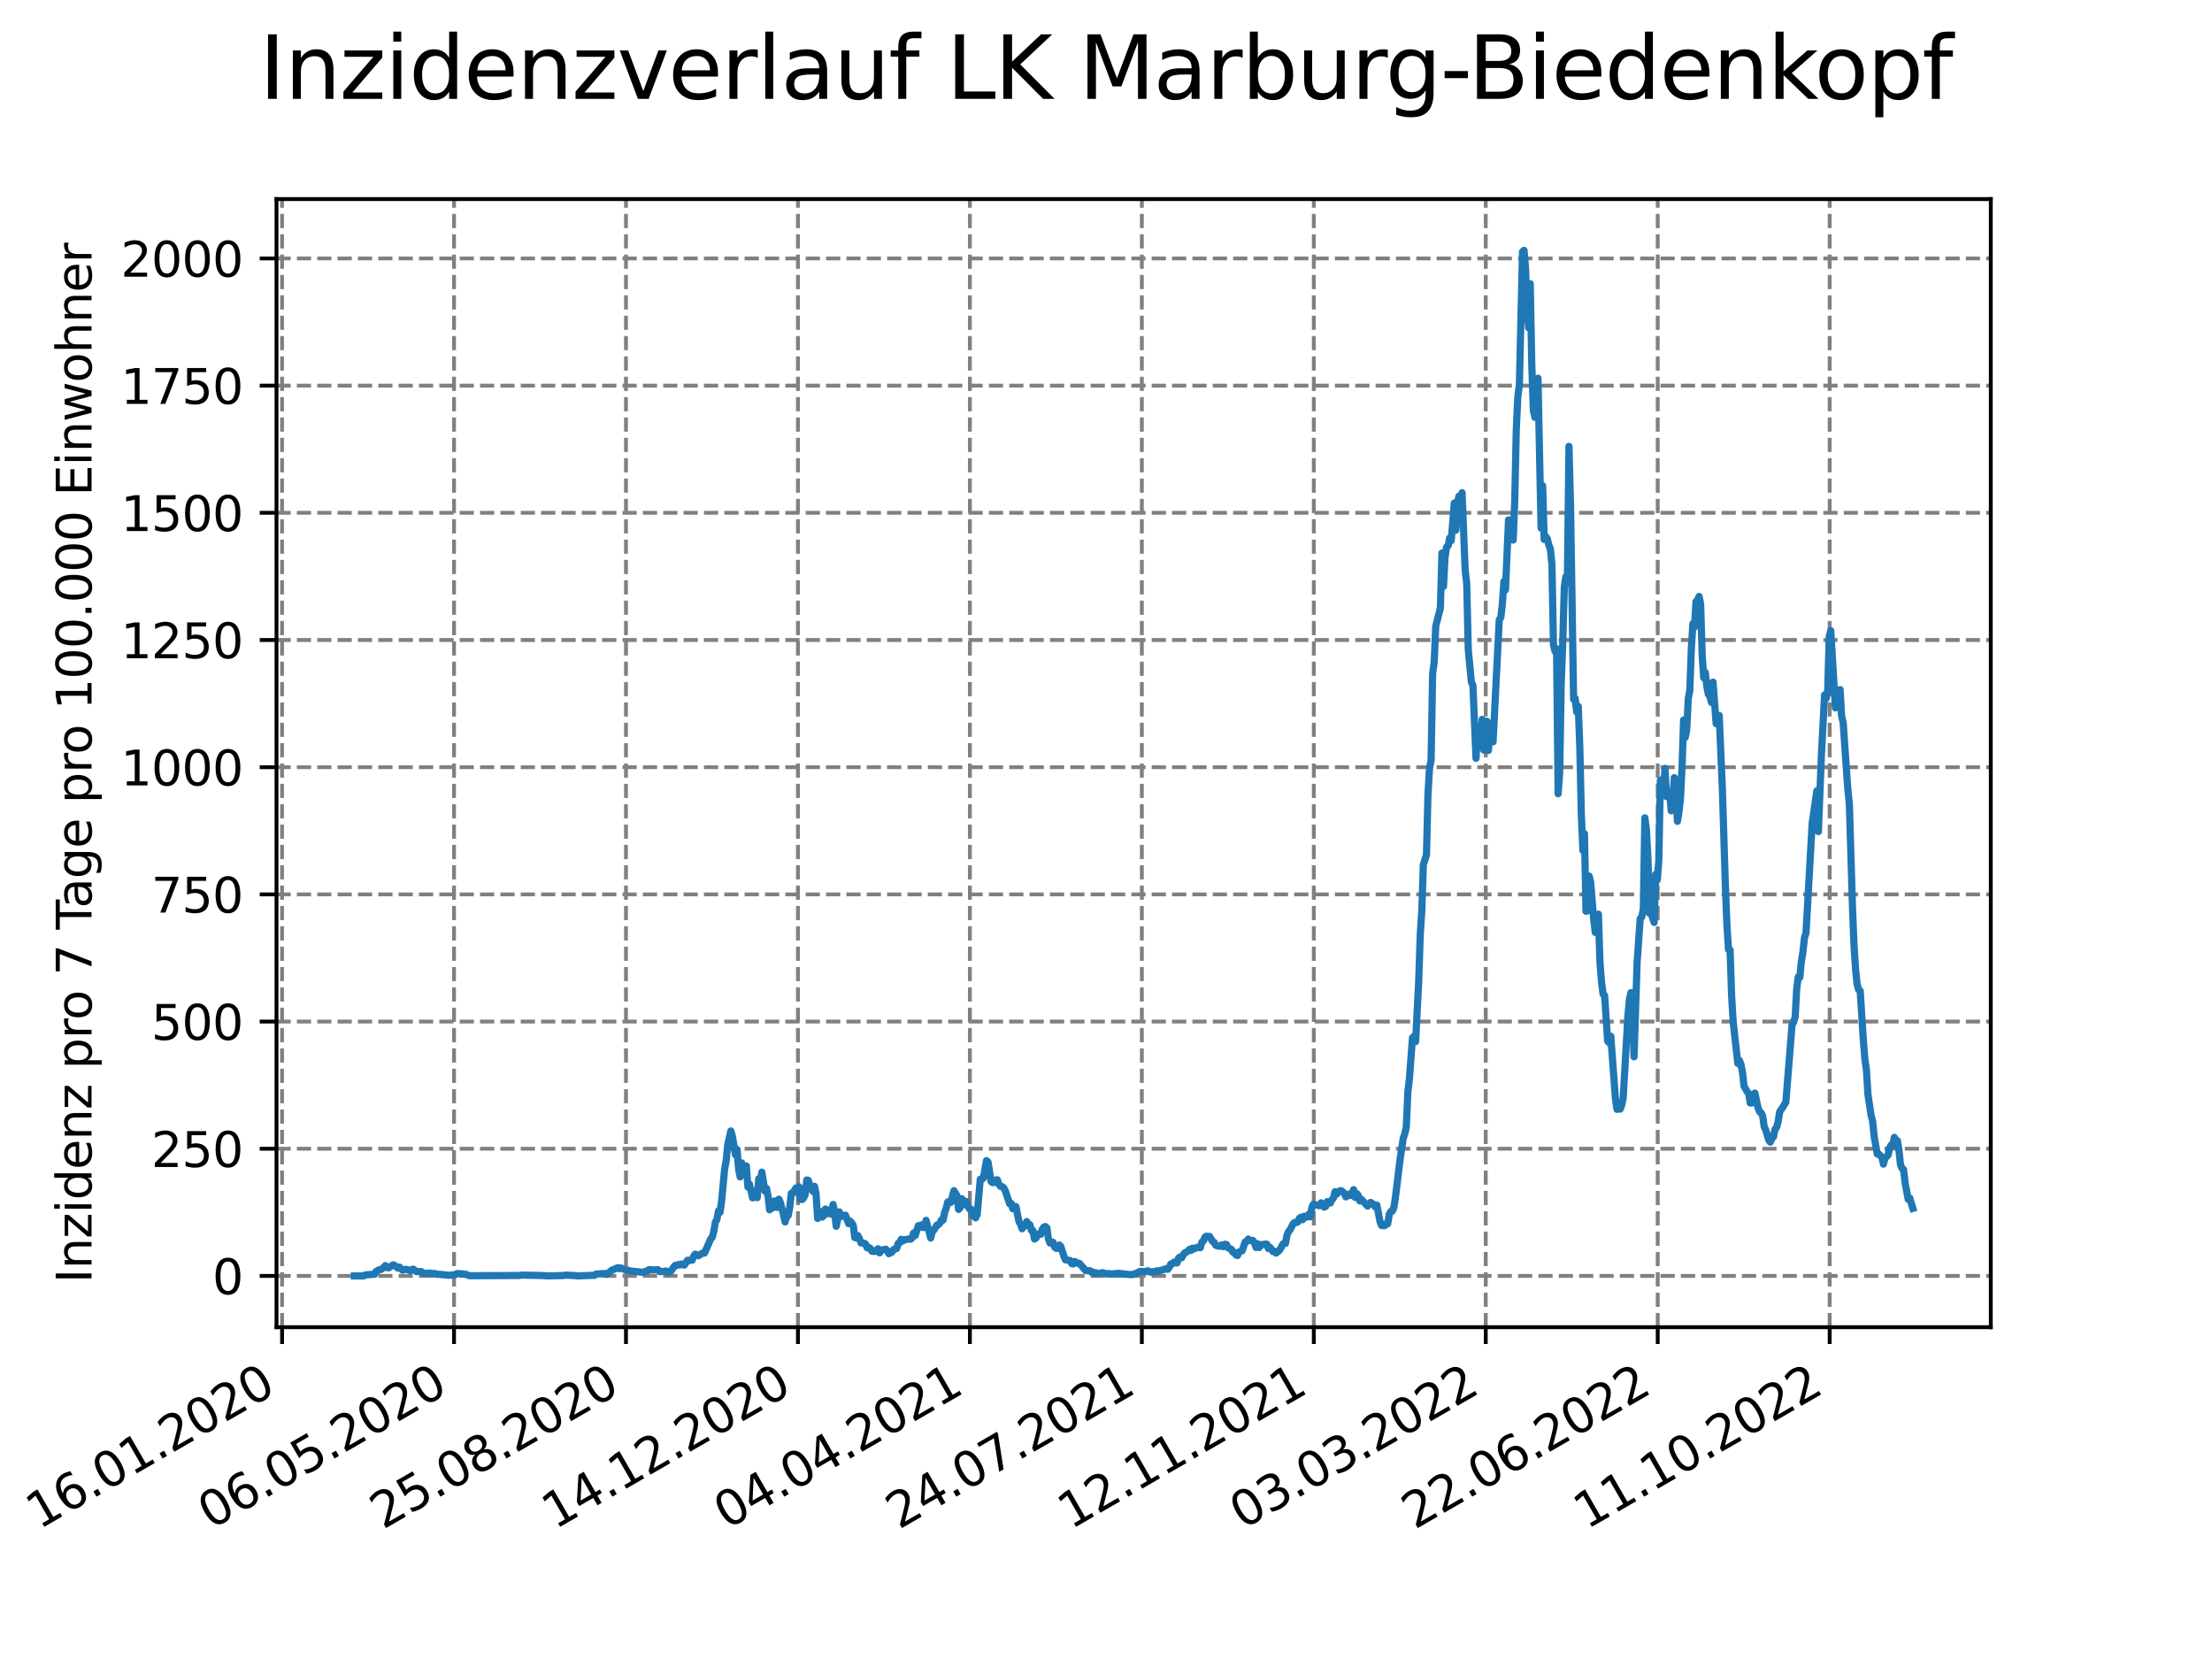 <?xml version="1.0" encoding="utf-8" standalone="no"?>
<!DOCTYPE svg PUBLIC "-//W3C//DTD SVG 1.1//EN"
  "http://www.w3.org/Graphics/SVG/1.1/DTD/svg11.dtd">
<svg xmlns:xlink="http://www.w3.org/1999/xlink" width="460.8pt" height="345.6pt" viewBox="0 0 460.8 345.6" xmlns="http://www.w3.org/2000/svg" version="1.1">
 <defs>
  <style type="text/css">*{stroke-linejoin: round; stroke-linecap: butt}</style>
 </defs>
 <g id="figure_1">
  <g id="patch_1">
   <path d="M 0 345.6 
L 460.8 345.6 
L 460.8 0 
L 0 0 
z
" style="fill: #ffffff"/>
  </g>
  <g id="axes_1">
   <g id="patch_2">
    <path d="M 57.6 276.48 
L 414.72 276.48 
L 414.72 41.472 
L 57.6 41.472 
z
" style="fill: #ffffff"/>
   </g>
   <g id="matplotlib.axis_1">
    <g id="xtick_1">
     <g id="line2d_1">
      <path d="M 58.759 276.48 
L 58.759 41.472 
" clip-path="url(#pbf1ad52654)" style="fill: none; stroke-dasharray: 2.96,1.28; stroke-dashoffset: 0; stroke: #808080; stroke-width: 0.8"/>
     </g>
     <g id="line2d_2">
      <defs>
       <path id="m2bc6355074" d="M 0 0 
L 0 3.5 
" style="stroke: #000000; stroke-width: 0.8"/>
      </defs>
      <g>
       <use xlink:href="#m2bc6355074" x="58.759" y="276.48" style="stroke: #000000; stroke-width: 0.8"/>
      </g>
     </g>
     <g id="text_1">
      <!-- 16.01.2020 -->
      <g transform="translate(8.134 318.689) rotate(-30) scale(0.1 -0.1)">
       <defs>
        <path id="DejaVuSans-31" d="M 794 531 
L 1825 531 
L 1825 4091 
L 703 3866 
L 703 4441 
L 1819 4666 
L 2450 4666 
L 2450 531 
L 3481 531 
L 3481 0 
L 794 0 
L 794 531 
z
" transform="scale(0.016)"/>
        <path id="DejaVuSans-36" d="M 2113 2584 
Q 1688 2584 1439 2293 
Q 1191 2003 1191 1497 
Q 1191 994 1439 701 
Q 1688 409 2113 409 
Q 2538 409 2786 701 
Q 3034 994 3034 1497 
Q 3034 2003 2786 2293 
Q 2538 2584 2113 2584 
z
M 3366 4563 
L 3366 3988 
Q 3128 4100 2886 4159 
Q 2644 4219 2406 4219 
Q 1781 4219 1451 3797 
Q 1122 3375 1075 2522 
Q 1259 2794 1537 2939 
Q 1816 3084 2150 3084 
Q 2853 3084 3261 2657 
Q 3669 2231 3669 1497 
Q 3669 778 3244 343 
Q 2819 -91 2113 -91 
Q 1303 -91 875 529 
Q 447 1150 447 2328 
Q 447 3434 972 4092 
Q 1497 4750 2381 4750 
Q 2619 4750 2861 4703 
Q 3103 4656 3366 4563 
z
" transform="scale(0.016)"/>
        <path id="DejaVuSans-2e" d="M 684 794 
L 1344 794 
L 1344 0 
L 684 0 
L 684 794 
z
" transform="scale(0.016)"/>
        <path id="DejaVuSans-30" d="M 2034 4250 
Q 1547 4250 1301 3770 
Q 1056 3291 1056 2328 
Q 1056 1369 1301 889 
Q 1547 409 2034 409 
Q 2525 409 2770 889 
Q 3016 1369 3016 2328 
Q 3016 3291 2770 3770 
Q 2525 4250 2034 4250 
z
M 2034 4750 
Q 2819 4750 3233 4129 
Q 3647 3509 3647 2328 
Q 3647 1150 3233 529 
Q 2819 -91 2034 -91 
Q 1250 -91 836 529 
Q 422 1150 422 2328 
Q 422 3509 836 4129 
Q 1250 4750 2034 4750 
z
" transform="scale(0.016)"/>
        <path id="DejaVuSans-32" d="M 1228 531 
L 3431 531 
L 3431 0 
L 469 0 
L 469 531 
Q 828 903 1448 1529 
Q 2069 2156 2228 2338 
Q 2531 2678 2651 2914 
Q 2772 3150 2772 3378 
Q 2772 3750 2511 3984 
Q 2250 4219 1831 4219 
Q 1534 4219 1204 4116 
Q 875 4013 500 3803 
L 500 4441 
Q 881 4594 1212 4672 
Q 1544 4750 1819 4750 
Q 2544 4750 2975 4387 
Q 3406 4025 3406 3419 
Q 3406 3131 3298 2873 
Q 3191 2616 2906 2266 
Q 2828 2175 2409 1742 
Q 1991 1309 1228 531 
z
" transform="scale(0.016)"/>
       </defs>
       <use xlink:href="#DejaVuSans-31"/>
       <use xlink:href="#DejaVuSans-36" x="63.623"/>
       <use xlink:href="#DejaVuSans-2e" x="127.246"/>
       <use xlink:href="#DejaVuSans-30" x="159.033"/>
       <use xlink:href="#DejaVuSans-31" x="222.656"/>
       <use xlink:href="#DejaVuSans-2e" x="286.279"/>
       <use xlink:href="#DejaVuSans-32" x="318.066"/>
       <use xlink:href="#DejaVuSans-30" x="381.689"/>
       <use xlink:href="#DejaVuSans-32" x="445.312"/>
       <use xlink:href="#DejaVuSans-30" x="508.936"/>
      </g>
     </g>
    </g>
    <g id="xtick_2">
     <g id="line2d_3">
      <path d="M 94.581 276.48 
L 94.581 41.472 
" clip-path="url(#pbf1ad52654)" style="fill: none; stroke-dasharray: 2.96,1.28; stroke-dashoffset: 0; stroke: #808080; stroke-width: 0.8"/>
     </g>
     <g id="line2d_4">
      <g>
       <use xlink:href="#m2bc6355074" x="94.581" y="276.48" style="stroke: #000000; stroke-width: 0.8"/>
      </g>
     </g>
     <g id="text_2">
      <!-- 06.05.2020 -->
      <g transform="translate(43.956 318.689) rotate(-30) scale(0.1 -0.1)">
       <defs>
        <path id="DejaVuSans-35" d="M 691 4666 
L 3169 4666 
L 3169 4134 
L 1269 4134 
L 1269 2991 
Q 1406 3038 1543 3061 
Q 1681 3084 1819 3084 
Q 2600 3084 3056 2656 
Q 3513 2228 3513 1497 
Q 3513 744 3044 326 
Q 2575 -91 1722 -91 
Q 1428 -91 1123 -41 
Q 819 9 494 109 
L 494 744 
Q 775 591 1075 516 
Q 1375 441 1709 441 
Q 2250 441 2565 725 
Q 2881 1009 2881 1497 
Q 2881 1984 2565 2268 
Q 2250 2553 1709 2553 
Q 1456 2553 1204 2497 
Q 953 2441 691 2322 
L 691 4666 
z
" transform="scale(0.016)"/>
       </defs>
       <use xlink:href="#DejaVuSans-30"/>
       <use xlink:href="#DejaVuSans-36" x="63.623"/>
       <use xlink:href="#DejaVuSans-2e" x="127.246"/>
       <use xlink:href="#DejaVuSans-30" x="159.033"/>
       <use xlink:href="#DejaVuSans-35" x="222.656"/>
       <use xlink:href="#DejaVuSans-2e" x="286.279"/>
       <use xlink:href="#DejaVuSans-32" x="318.066"/>
       <use xlink:href="#DejaVuSans-30" x="381.689"/>
       <use xlink:href="#DejaVuSans-32" x="445.312"/>
       <use xlink:href="#DejaVuSans-30" x="508.936"/>
      </g>
     </g>
    </g>
    <g id="xtick_3">
     <g id="line2d_5">
      <path d="M 130.403 276.48 
L 130.403 41.472 
" clip-path="url(#pbf1ad52654)" style="fill: none; stroke-dasharray: 2.96,1.28; stroke-dashoffset: 0; stroke: #808080; stroke-width: 0.8"/>
     </g>
     <g id="line2d_6">
      <g>
       <use xlink:href="#m2bc6355074" x="130.403" y="276.48" style="stroke: #000000; stroke-width: 0.8"/>
      </g>
     </g>
     <g id="text_3">
      <!-- 25.08.2020 -->
      <g transform="translate(79.777 318.689) rotate(-30) scale(0.1 -0.1)">
       <defs>
        <path id="DejaVuSans-38" d="M 2034 2216 
Q 1584 2216 1326 1975 
Q 1069 1734 1069 1313 
Q 1069 891 1326 650 
Q 1584 409 2034 409 
Q 2484 409 2743 651 
Q 3003 894 3003 1313 
Q 3003 1734 2745 1975 
Q 2488 2216 2034 2216 
z
M 1403 2484 
Q 997 2584 770 2862 
Q 544 3141 544 3541 
Q 544 4100 942 4425 
Q 1341 4750 2034 4750 
Q 2731 4750 3128 4425 
Q 3525 4100 3525 3541 
Q 3525 3141 3298 2862 
Q 3072 2584 2669 2484 
Q 3125 2378 3379 2068 
Q 3634 1759 3634 1313 
Q 3634 634 3220 271 
Q 2806 -91 2034 -91 
Q 1263 -91 848 271 
Q 434 634 434 1313 
Q 434 1759 690 2068 
Q 947 2378 1403 2484 
z
M 1172 3481 
Q 1172 3119 1398 2916 
Q 1625 2713 2034 2713 
Q 2441 2713 2670 2916 
Q 2900 3119 2900 3481 
Q 2900 3844 2670 4047 
Q 2441 4250 2034 4250 
Q 1625 4250 1398 4047 
Q 1172 3844 1172 3481 
z
" transform="scale(0.016)"/>
       </defs>
       <use xlink:href="#DejaVuSans-32"/>
       <use xlink:href="#DejaVuSans-35" x="63.623"/>
       <use xlink:href="#DejaVuSans-2e" x="127.246"/>
       <use xlink:href="#DejaVuSans-30" x="159.033"/>
       <use xlink:href="#DejaVuSans-38" x="222.656"/>
       <use xlink:href="#DejaVuSans-2e" x="286.279"/>
       <use xlink:href="#DejaVuSans-32" x="318.066"/>
       <use xlink:href="#DejaVuSans-30" x="381.689"/>
       <use xlink:href="#DejaVuSans-32" x="445.312"/>
       <use xlink:href="#DejaVuSans-30" x="508.936"/>
      </g>
     </g>
    </g>
    <g id="xtick_4">
     <g id="line2d_7">
      <path d="M 166.224 276.48 
L 166.224 41.472 
" clip-path="url(#pbf1ad52654)" style="fill: none; stroke-dasharray: 2.96,1.28; stroke-dashoffset: 0; stroke: #808080; stroke-width: 0.8"/>
     </g>
     <g id="line2d_8">
      <g>
       <use xlink:href="#m2bc6355074" x="166.224" y="276.48" style="stroke: #000000; stroke-width: 0.8"/>
      </g>
     </g>
     <g id="text_4">
      <!-- 14.12.2020 -->
      <g transform="translate(115.599 318.689) rotate(-30) scale(0.1 -0.1)">
       <defs>
        <path id="DejaVuSans-34" d="M 2419 4116 
L 825 1625 
L 2419 1625 
L 2419 4116 
z
M 2253 4666 
L 3047 4666 
L 3047 1625 
L 3713 1625 
L 3713 1100 
L 3047 1100 
L 3047 0 
L 2419 0 
L 2419 1100 
L 313 1100 
L 313 1709 
L 2253 4666 
z
" transform="scale(0.016)"/>
       </defs>
       <use xlink:href="#DejaVuSans-31"/>
       <use xlink:href="#DejaVuSans-34" x="63.623"/>
       <use xlink:href="#DejaVuSans-2e" x="127.246"/>
       <use xlink:href="#DejaVuSans-31" x="159.033"/>
       <use xlink:href="#DejaVuSans-32" x="222.656"/>
       <use xlink:href="#DejaVuSans-2e" x="286.279"/>
       <use xlink:href="#DejaVuSans-32" x="318.066"/>
       <use xlink:href="#DejaVuSans-30" x="381.689"/>
       <use xlink:href="#DejaVuSans-32" x="445.312"/>
       <use xlink:href="#DejaVuSans-30" x="508.936"/>
      </g>
     </g>
    </g>
    <g id="xtick_5">
     <g id="line2d_9">
      <path d="M 202.046 276.48 
L 202.046 41.472 
" clip-path="url(#pbf1ad52654)" style="fill: none; stroke-dasharray: 2.96,1.28; stroke-dashoffset: 0; stroke: #808080; stroke-width: 0.8"/>
     </g>
     <g id="line2d_10">
      <g>
       <use xlink:href="#m2bc6355074" x="202.046" y="276.48" style="stroke: #000000; stroke-width: 0.8"/>
      </g>
     </g>
     <g id="text_5">
      <!-- 04.04.2021 -->
      <g transform="translate(151.421 318.689) rotate(-30) scale(0.1 -0.1)">
       <use xlink:href="#DejaVuSans-30"/>
       <use xlink:href="#DejaVuSans-34" x="63.623"/>
       <use xlink:href="#DejaVuSans-2e" x="127.246"/>
       <use xlink:href="#DejaVuSans-30" x="159.033"/>
       <use xlink:href="#DejaVuSans-34" x="222.656"/>
       <use xlink:href="#DejaVuSans-2e" x="286.279"/>
       <use xlink:href="#DejaVuSans-32" x="318.066"/>
       <use xlink:href="#DejaVuSans-30" x="381.689"/>
       <use xlink:href="#DejaVuSans-32" x="445.312"/>
       <use xlink:href="#DejaVuSans-31" x="508.936"/>
      </g>
     </g>
    </g>
    <g id="xtick_6">
     <g id="line2d_11">
      <path d="M 237.868 276.48 
L 237.868 41.472 
" clip-path="url(#pbf1ad52654)" style="fill: none; stroke-dasharray: 2.96,1.28; stroke-dashoffset: 0; stroke: #808080; stroke-width: 0.8"/>
     </g>
     <g id="line2d_12">
      <g>
       <use xlink:href="#m2bc6355074" x="237.868" y="276.48" style="stroke: #000000; stroke-width: 0.8"/>
      </g>
     </g>
     <g id="text_6">
      <!-- 24.07.2021 -->
      <g transform="translate(187.243 318.689) rotate(-30) scale(0.1 -0.1)">
       <defs>
        <path id="DejaVuSans-37" d="M 525 4666 
L 3525 4666 
L 3525 4397 
L 1831 0 
L 1172 0 
L 2766 4134 
L 525 4134 
L 525 4666 
z
" transform="scale(0.016)"/>
       </defs>
       <use xlink:href="#DejaVuSans-32"/>
       <use xlink:href="#DejaVuSans-34" x="63.623"/>
       <use xlink:href="#DejaVuSans-2e" x="127.246"/>
       <use xlink:href="#DejaVuSans-30" x="159.033"/>
       <use xlink:href="#DejaVuSans-37" x="222.656"/>
       <use xlink:href="#DejaVuSans-2e" x="286.279"/>
       <use xlink:href="#DejaVuSans-32" x="318.066"/>
       <use xlink:href="#DejaVuSans-30" x="381.689"/>
       <use xlink:href="#DejaVuSans-32" x="445.312"/>
       <use xlink:href="#DejaVuSans-31" x="508.936"/>
      </g>
     </g>
    </g>
    <g id="xtick_7">
     <g id="line2d_13">
      <path d="M 273.689 276.48 
L 273.689 41.472 
" clip-path="url(#pbf1ad52654)" style="fill: none; stroke-dasharray: 2.96,1.28; stroke-dashoffset: 0; stroke: #808080; stroke-width: 0.8"/>
     </g>
     <g id="line2d_14">
      <g>
       <use xlink:href="#m2bc6355074" x="273.689" y="276.48" style="stroke: #000000; stroke-width: 0.8"/>
      </g>
     </g>
     <g id="text_7">
      <!-- 12.11.2021 -->
      <g transform="translate(223.064 318.689) rotate(-30) scale(0.1 -0.1)">
       <use xlink:href="#DejaVuSans-31"/>
       <use xlink:href="#DejaVuSans-32" x="63.623"/>
       <use xlink:href="#DejaVuSans-2e" x="127.246"/>
       <use xlink:href="#DejaVuSans-31" x="159.033"/>
       <use xlink:href="#DejaVuSans-31" x="222.656"/>
       <use xlink:href="#DejaVuSans-2e" x="286.279"/>
       <use xlink:href="#DejaVuSans-32" x="318.066"/>
       <use xlink:href="#DejaVuSans-30" x="381.689"/>
       <use xlink:href="#DejaVuSans-32" x="445.312"/>
       <use xlink:href="#DejaVuSans-31" x="508.936"/>
      </g>
     </g>
    </g>
    <g id="xtick_8">
     <g id="line2d_15">
      <path d="M 309.511 276.48 
L 309.511 41.472 
" clip-path="url(#pbf1ad52654)" style="fill: none; stroke-dasharray: 2.96,1.28; stroke-dashoffset: 0; stroke: #808080; stroke-width: 0.8"/>
     </g>
     <g id="line2d_16">
      <g>
       <use xlink:href="#m2bc6355074" x="309.511" y="276.48" style="stroke: #000000; stroke-width: 0.8"/>
      </g>
     </g>
     <g id="text_8">
      <!-- 03.03.2022 -->
      <g transform="translate(258.886 318.689) rotate(-30) scale(0.1 -0.1)">
       <defs>
        <path id="DejaVuSans-33" d="M 2597 2516 
Q 3050 2419 3304 2112 
Q 3559 1806 3559 1356 
Q 3559 666 3084 287 
Q 2609 -91 1734 -91 
Q 1441 -91 1130 -33 
Q 819 25 488 141 
L 488 750 
Q 750 597 1062 519 
Q 1375 441 1716 441 
Q 2309 441 2620 675 
Q 2931 909 2931 1356 
Q 2931 1769 2642 2001 
Q 2353 2234 1838 2234 
L 1294 2234 
L 1294 2753 
L 1863 2753 
Q 2328 2753 2575 2939 
Q 2822 3125 2822 3475 
Q 2822 3834 2567 4026 
Q 2313 4219 1838 4219 
Q 1578 4219 1281 4162 
Q 984 4106 628 3988 
L 628 4550 
Q 988 4650 1302 4700 
Q 1616 4750 1894 4750 
Q 2613 4750 3031 4423 
Q 3450 4097 3450 3541 
Q 3450 3153 3228 2886 
Q 3006 2619 2597 2516 
z
" transform="scale(0.016)"/>
       </defs>
       <use xlink:href="#DejaVuSans-30"/>
       <use xlink:href="#DejaVuSans-33" x="63.623"/>
       <use xlink:href="#DejaVuSans-2e" x="127.246"/>
       <use xlink:href="#DejaVuSans-30" x="159.033"/>
       <use xlink:href="#DejaVuSans-33" x="222.656"/>
       <use xlink:href="#DejaVuSans-2e" x="286.279"/>
       <use xlink:href="#DejaVuSans-32" x="318.066"/>
       <use xlink:href="#DejaVuSans-30" x="381.689"/>
       <use xlink:href="#DejaVuSans-32" x="445.312"/>
       <use xlink:href="#DejaVuSans-32" x="508.936"/>
      </g>
     </g>
    </g>
    <g id="xtick_9">
     <g id="line2d_17">
      <path d="M 345.333 276.48 
L 345.333 41.472 
" clip-path="url(#pbf1ad52654)" style="fill: none; stroke-dasharray: 2.96,1.28; stroke-dashoffset: 0; stroke: #808080; stroke-width: 0.8"/>
     </g>
     <g id="line2d_18">
      <g>
       <use xlink:href="#m2bc6355074" x="345.333" y="276.48" style="stroke: #000000; stroke-width: 0.8"/>
      </g>
     </g>
     <g id="text_9">
      <!-- 22.06.2022 -->
      <g transform="translate(294.708 318.689) rotate(-30) scale(0.1 -0.1)">
       <use xlink:href="#DejaVuSans-32"/>
       <use xlink:href="#DejaVuSans-32" x="63.623"/>
       <use xlink:href="#DejaVuSans-2e" x="127.246"/>
       <use xlink:href="#DejaVuSans-30" x="159.033"/>
       <use xlink:href="#DejaVuSans-36" x="222.656"/>
       <use xlink:href="#DejaVuSans-2e" x="286.279"/>
       <use xlink:href="#DejaVuSans-32" x="318.066"/>
       <use xlink:href="#DejaVuSans-30" x="381.689"/>
       <use xlink:href="#DejaVuSans-32" x="445.312"/>
       <use xlink:href="#DejaVuSans-32" x="508.936"/>
      </g>
     </g>
    </g>
    <g id="xtick_10">
     <g id="line2d_19">
      <path d="M 381.155 276.48 
L 381.155 41.472 
" clip-path="url(#pbf1ad52654)" style="fill: none; stroke-dasharray: 2.96,1.28; stroke-dashoffset: 0; stroke: #808080; stroke-width: 0.8"/>
     </g>
     <g id="line2d_20">
      <g>
       <use xlink:href="#m2bc6355074" x="381.155" y="276.48" style="stroke: #000000; stroke-width: 0.8"/>
      </g>
     </g>
     <g id="text_10">
      <!-- 11.10.2022 -->
      <g transform="translate(330.529 318.689) rotate(-30) scale(0.1 -0.1)">
       <use xlink:href="#DejaVuSans-31"/>
       <use xlink:href="#DejaVuSans-31" x="63.623"/>
       <use xlink:href="#DejaVuSans-2e" x="127.246"/>
       <use xlink:href="#DejaVuSans-31" x="159.033"/>
       <use xlink:href="#DejaVuSans-30" x="222.656"/>
       <use xlink:href="#DejaVuSans-2e" x="286.279"/>
       <use xlink:href="#DejaVuSans-32" x="318.066"/>
       <use xlink:href="#DejaVuSans-30" x="381.689"/>
       <use xlink:href="#DejaVuSans-32" x="445.312"/>
       <use xlink:href="#DejaVuSans-32" x="508.936"/>
      </g>
     </g>
    </g>
   </g>
   <g id="matplotlib.axis_2">
    <g id="ytick_1">
     <g id="line2d_21">
      <path d="M 57.6 265.798 
L 414.72 265.798 
" clip-path="url(#pbf1ad52654)" style="fill: none; stroke-dasharray: 2.96,1.28; stroke-dashoffset: 0; stroke: #808080; stroke-width: 0.8"/>
     </g>
     <g id="line2d_22">
      <defs>
       <path id="m5766c201a6" d="M 0 0 
L -3.5 0 
" style="stroke: #000000; stroke-width: 0.8"/>
      </defs>
      <g>
       <use xlink:href="#m5766c201a6" x="57.6" y="265.798" style="stroke: #000000; stroke-width: 0.8"/>
      </g>
     </g>
     <g id="text_11">
      <!-- 0 -->
      <g transform="translate(44.237 269.597) scale(0.1 -0.1)">
       <use xlink:href="#DejaVuSans-30"/>
      </g>
     </g>
    </g>
    <g id="ytick_2">
     <g id="line2d_23">
      <path d="M 57.6 239.303 
L 414.72 239.303 
" clip-path="url(#pbf1ad52654)" style="fill: none; stroke-dasharray: 2.96,1.28; stroke-dashoffset: 0; stroke: #808080; stroke-width: 0.8"/>
     </g>
     <g id="line2d_24">
      <g>
       <use xlink:href="#m5766c201a6" x="57.6" y="239.303" style="stroke: #000000; stroke-width: 0.8"/>
      </g>
     </g>
     <g id="text_12">
      <!-- 250 -->
      <g transform="translate(31.512 243.102) scale(0.1 -0.1)">
       <use xlink:href="#DejaVuSans-32"/>
       <use xlink:href="#DejaVuSans-35" x="63.623"/>
       <use xlink:href="#DejaVuSans-30" x="127.246"/>
      </g>
     </g>
    </g>
    <g id="ytick_3">
     <g id="line2d_25">
      <path d="M 57.6 212.809 
L 414.72 212.809 
" clip-path="url(#pbf1ad52654)" style="fill: none; stroke-dasharray: 2.96,1.28; stroke-dashoffset: 0; stroke: #808080; stroke-width: 0.8"/>
     </g>
     <g id="line2d_26">
      <g>
       <use xlink:href="#m5766c201a6" x="57.6" y="212.809" style="stroke: #000000; stroke-width: 0.8"/>
      </g>
     </g>
     <g id="text_13">
      <!-- 500 -->
      <g transform="translate(31.512 216.608) scale(0.1 -0.1)">
       <use xlink:href="#DejaVuSans-35"/>
       <use xlink:href="#DejaVuSans-30" x="63.623"/>
       <use xlink:href="#DejaVuSans-30" x="127.246"/>
      </g>
     </g>
    </g>
    <g id="ytick_4">
     <g id="line2d_27">
      <path d="M 57.6 186.314 
L 414.72 186.314 
" clip-path="url(#pbf1ad52654)" style="fill: none; stroke-dasharray: 2.96,1.28; stroke-dashoffset: 0; stroke: #808080; stroke-width: 0.8"/>
     </g>
     <g id="line2d_28">
      <g>
       <use xlink:href="#m5766c201a6" x="57.6" y="186.314" style="stroke: #000000; stroke-width: 0.8"/>
      </g>
     </g>
     <g id="text_14">
      <!-- 750 -->
      <g transform="translate(31.512 190.113) scale(0.1 -0.1)">
       <use xlink:href="#DejaVuSans-37"/>
       <use xlink:href="#DejaVuSans-35" x="63.623"/>
       <use xlink:href="#DejaVuSans-30" x="127.246"/>
      </g>
     </g>
    </g>
    <g id="ytick_5">
     <g id="line2d_29">
      <path d="M 57.6 159.819 
L 414.72 159.819 
" clip-path="url(#pbf1ad52654)" style="fill: none; stroke-dasharray: 2.96,1.28; stroke-dashoffset: 0; stroke: #808080; stroke-width: 0.8"/>
     </g>
     <g id="line2d_30">
      <g>
       <use xlink:href="#m5766c201a6" x="57.6" y="159.819" style="stroke: #000000; stroke-width: 0.8"/>
      </g>
     </g>
     <g id="text_15">
      <!-- 1000 -->
      <g transform="translate(25.15 163.618) scale(0.1 -0.1)">
       <use xlink:href="#DejaVuSans-31"/>
       <use xlink:href="#DejaVuSans-30" x="63.623"/>
       <use xlink:href="#DejaVuSans-30" x="127.246"/>
       <use xlink:href="#DejaVuSans-30" x="190.869"/>
      </g>
     </g>
    </g>
    <g id="ytick_6">
     <g id="line2d_31">
      <path d="M 57.6 133.325 
L 414.72 133.325 
" clip-path="url(#pbf1ad52654)" style="fill: none; stroke-dasharray: 2.96,1.28; stroke-dashoffset: 0; stroke: #808080; stroke-width: 0.8"/>
     </g>
     <g id="line2d_32">
      <g>
       <use xlink:href="#m5766c201a6" x="57.6" y="133.325" style="stroke: #000000; stroke-width: 0.8"/>
      </g>
     </g>
     <g id="text_16">
      <!-- 1250 -->
      <g transform="translate(25.15 137.124) scale(0.1 -0.1)">
       <use xlink:href="#DejaVuSans-31"/>
       <use xlink:href="#DejaVuSans-32" x="63.623"/>
       <use xlink:href="#DejaVuSans-35" x="127.246"/>
       <use xlink:href="#DejaVuSans-30" x="190.869"/>
      </g>
     </g>
    </g>
    <g id="ytick_7">
     <g id="line2d_33">
      <path d="M 57.6 106.83 
L 414.72 106.83 
" clip-path="url(#pbf1ad52654)" style="fill: none; stroke-dasharray: 2.96,1.28; stroke-dashoffset: 0; stroke: #808080; stroke-width: 0.8"/>
     </g>
     <g id="line2d_34">
      <g>
       <use xlink:href="#m5766c201a6" x="57.6" y="106.83" style="stroke: #000000; stroke-width: 0.8"/>
      </g>
     </g>
     <g id="text_17">
      <!-- 1500 -->
      <g transform="translate(25.15 110.629) scale(0.1 -0.1)">
       <use xlink:href="#DejaVuSans-31"/>
       <use xlink:href="#DejaVuSans-35" x="63.623"/>
       <use xlink:href="#DejaVuSans-30" x="127.246"/>
       <use xlink:href="#DejaVuSans-30" x="190.869"/>
      </g>
     </g>
    </g>
    <g id="ytick_8">
     <g id="line2d_35">
      <path d="M 57.6 80.335 
L 414.72 80.335 
" clip-path="url(#pbf1ad52654)" style="fill: none; stroke-dasharray: 2.96,1.28; stroke-dashoffset: 0; stroke: #808080; stroke-width: 0.8"/>
     </g>
     <g id="line2d_36">
      <g>
       <use xlink:href="#m5766c201a6" x="57.6" y="80.335" style="stroke: #000000; stroke-width: 0.8"/>
      </g>
     </g>
     <g id="text_18">
      <!-- 1750 -->
      <g transform="translate(25.15 84.135) scale(0.1 -0.1)">
       <use xlink:href="#DejaVuSans-31"/>
       <use xlink:href="#DejaVuSans-37" x="63.623"/>
       <use xlink:href="#DejaVuSans-35" x="127.246"/>
       <use xlink:href="#DejaVuSans-30" x="190.869"/>
      </g>
     </g>
    </g>
    <g id="ytick_9">
     <g id="line2d_37">
      <path d="M 57.6 53.841 
L 414.72 53.841 
" clip-path="url(#pbf1ad52654)" style="fill: none; stroke-dasharray: 2.96,1.28; stroke-dashoffset: 0; stroke: #808080; stroke-width: 0.8"/>
     </g>
     <g id="line2d_38">
      <g>
       <use xlink:href="#m5766c201a6" x="57.6" y="53.841" style="stroke: #000000; stroke-width: 0.8"/>
      </g>
     </g>
     <g id="text_19">
      <!-- 2000 -->
      <g transform="translate(25.15 57.64) scale(0.1 -0.1)">
       <use xlink:href="#DejaVuSans-32"/>
       <use xlink:href="#DejaVuSans-30" x="63.623"/>
       <use xlink:href="#DejaVuSans-30" x="127.246"/>
       <use xlink:href="#DejaVuSans-30" x="190.869"/>
      </g>
     </g>
    </g>
    <g id="text_20">
     <!-- Inzidenz pro 7 Tage pro 100.000 Einwohner -->
     <g transform="translate(19.07 267.301) rotate(-90) scale(0.1 -0.1)">
      <defs>
       <path id="DejaVuSans-49" d="M 628 4666 
L 1259 4666 
L 1259 0 
L 628 0 
L 628 4666 
z
" transform="scale(0.016)"/>
       <path id="DejaVuSans-6e" d="M 3513 2113 
L 3513 0 
L 2938 0 
L 2938 2094 
Q 2938 2591 2744 2837 
Q 2550 3084 2163 3084 
Q 1697 3084 1428 2787 
Q 1159 2491 1159 1978 
L 1159 0 
L 581 0 
L 581 3500 
L 1159 3500 
L 1159 2956 
Q 1366 3272 1645 3428 
Q 1925 3584 2291 3584 
Q 2894 3584 3203 3211 
Q 3513 2838 3513 2113 
z
" transform="scale(0.016)"/>
       <path id="DejaVuSans-7a" d="M 353 3500 
L 3084 3500 
L 3084 2975 
L 922 459 
L 3084 459 
L 3084 0 
L 275 0 
L 275 525 
L 2438 3041 
L 353 3041 
L 353 3500 
z
" transform="scale(0.016)"/>
       <path id="DejaVuSans-69" d="M 603 3500 
L 1178 3500 
L 1178 0 
L 603 0 
L 603 3500 
z
M 603 4863 
L 1178 4863 
L 1178 4134 
L 603 4134 
L 603 4863 
z
" transform="scale(0.016)"/>
       <path id="DejaVuSans-64" d="M 2906 2969 
L 2906 4863 
L 3481 4863 
L 3481 0 
L 2906 0 
L 2906 525 
Q 2725 213 2448 61 
Q 2172 -91 1784 -91 
Q 1150 -91 751 415 
Q 353 922 353 1747 
Q 353 2572 751 3078 
Q 1150 3584 1784 3584 
Q 2172 3584 2448 3432 
Q 2725 3281 2906 2969 
z
M 947 1747 
Q 947 1113 1208 752 
Q 1469 391 1925 391 
Q 2381 391 2643 752 
Q 2906 1113 2906 1747 
Q 2906 2381 2643 2742 
Q 2381 3103 1925 3103 
Q 1469 3103 1208 2742 
Q 947 2381 947 1747 
z
" transform="scale(0.016)"/>
       <path id="DejaVuSans-65" d="M 3597 1894 
L 3597 1613 
L 953 1613 
Q 991 1019 1311 708 
Q 1631 397 2203 397 
Q 2534 397 2845 478 
Q 3156 559 3463 722 
L 3463 178 
Q 3153 47 2828 -22 
Q 2503 -91 2169 -91 
Q 1331 -91 842 396 
Q 353 884 353 1716 
Q 353 2575 817 3079 
Q 1281 3584 2069 3584 
Q 2775 3584 3186 3129 
Q 3597 2675 3597 1894 
z
M 3022 2063 
Q 3016 2534 2758 2815 
Q 2500 3097 2075 3097 
Q 1594 3097 1305 2825 
Q 1016 2553 972 2059 
L 3022 2063 
z
" transform="scale(0.016)"/>
       <path id="DejaVuSans-20" transform="scale(0.016)"/>
       <path id="DejaVuSans-70" d="M 1159 525 
L 1159 -1331 
L 581 -1331 
L 581 3500 
L 1159 3500 
L 1159 2969 
Q 1341 3281 1617 3432 
Q 1894 3584 2278 3584 
Q 2916 3584 3314 3078 
Q 3713 2572 3713 1747 
Q 3713 922 3314 415 
Q 2916 -91 2278 -91 
Q 1894 -91 1617 61 
Q 1341 213 1159 525 
z
M 3116 1747 
Q 3116 2381 2855 2742 
Q 2594 3103 2138 3103 
Q 1681 3103 1420 2742 
Q 1159 2381 1159 1747 
Q 1159 1113 1420 752 
Q 1681 391 2138 391 
Q 2594 391 2855 752 
Q 3116 1113 3116 1747 
z
" transform="scale(0.016)"/>
       <path id="DejaVuSans-72" d="M 2631 2963 
Q 2534 3019 2420 3045 
Q 2306 3072 2169 3072 
Q 1681 3072 1420 2755 
Q 1159 2438 1159 1844 
L 1159 0 
L 581 0 
L 581 3500 
L 1159 3500 
L 1159 2956 
Q 1341 3275 1631 3429 
Q 1922 3584 2338 3584 
Q 2397 3584 2469 3576 
Q 2541 3569 2628 3553 
L 2631 2963 
z
" transform="scale(0.016)"/>
       <path id="DejaVuSans-6f" d="M 1959 3097 
Q 1497 3097 1228 2736 
Q 959 2375 959 1747 
Q 959 1119 1226 758 
Q 1494 397 1959 397 
Q 2419 397 2687 759 
Q 2956 1122 2956 1747 
Q 2956 2369 2687 2733 
Q 2419 3097 1959 3097 
z
M 1959 3584 
Q 2709 3584 3137 3096 
Q 3566 2609 3566 1747 
Q 3566 888 3137 398 
Q 2709 -91 1959 -91 
Q 1206 -91 779 398 
Q 353 888 353 1747 
Q 353 2609 779 3096 
Q 1206 3584 1959 3584 
z
" transform="scale(0.016)"/>
       <path id="DejaVuSans-54" d="M -19 4666 
L 3928 4666 
L 3928 4134 
L 2272 4134 
L 2272 0 
L 1638 0 
L 1638 4134 
L -19 4134 
L -19 4666 
z
" transform="scale(0.016)"/>
       <path id="DejaVuSans-61" d="M 2194 1759 
Q 1497 1759 1228 1600 
Q 959 1441 959 1056 
Q 959 750 1161 570 
Q 1363 391 1709 391 
Q 2188 391 2477 730 
Q 2766 1069 2766 1631 
L 2766 1759 
L 2194 1759 
z
M 3341 1997 
L 3341 0 
L 2766 0 
L 2766 531 
Q 2569 213 2275 61 
Q 1981 -91 1556 -91 
Q 1019 -91 701 211 
Q 384 513 384 1019 
Q 384 1609 779 1909 
Q 1175 2209 1959 2209 
L 2766 2209 
L 2766 2266 
Q 2766 2663 2505 2880 
Q 2244 3097 1772 3097 
Q 1472 3097 1187 3025 
Q 903 2953 641 2809 
L 641 3341 
Q 956 3463 1253 3523 
Q 1550 3584 1831 3584 
Q 2591 3584 2966 3190 
Q 3341 2797 3341 1997 
z
" transform="scale(0.016)"/>
       <path id="DejaVuSans-67" d="M 2906 1791 
Q 2906 2416 2648 2759 
Q 2391 3103 1925 3103 
Q 1463 3103 1205 2759 
Q 947 2416 947 1791 
Q 947 1169 1205 825 
Q 1463 481 1925 481 
Q 2391 481 2648 825 
Q 2906 1169 2906 1791 
z
M 3481 434 
Q 3481 -459 3084 -895 
Q 2688 -1331 1869 -1331 
Q 1566 -1331 1297 -1286 
Q 1028 -1241 775 -1147 
L 775 -588 
Q 1028 -725 1275 -790 
Q 1522 -856 1778 -856 
Q 2344 -856 2625 -561 
Q 2906 -266 2906 331 
L 2906 616 
Q 2728 306 2450 153 
Q 2172 0 1784 0 
Q 1141 0 747 490 
Q 353 981 353 1791 
Q 353 2603 747 3093 
Q 1141 3584 1784 3584 
Q 2172 3584 2450 3431 
Q 2728 3278 2906 2969 
L 2906 3500 
L 3481 3500 
L 3481 434 
z
" transform="scale(0.016)"/>
       <path id="DejaVuSans-45" d="M 628 4666 
L 3578 4666 
L 3578 4134 
L 1259 4134 
L 1259 2753 
L 3481 2753 
L 3481 2222 
L 1259 2222 
L 1259 531 
L 3634 531 
L 3634 0 
L 628 0 
L 628 4666 
z
" transform="scale(0.016)"/>
       <path id="DejaVuSans-77" d="M 269 3500 
L 844 3500 
L 1563 769 
L 2278 3500 
L 2956 3500 
L 3675 769 
L 4391 3500 
L 4966 3500 
L 4050 0 
L 3372 0 
L 2619 2869 
L 1863 0 
L 1184 0 
L 269 3500 
z
" transform="scale(0.016)"/>
       <path id="DejaVuSans-68" d="M 3513 2113 
L 3513 0 
L 2938 0 
L 2938 2094 
Q 2938 2591 2744 2837 
Q 2550 3084 2163 3084 
Q 1697 3084 1428 2787 
Q 1159 2491 1159 1978 
L 1159 0 
L 581 0 
L 581 4863 
L 1159 4863 
L 1159 2956 
Q 1366 3272 1645 3428 
Q 1925 3584 2291 3584 
Q 2894 3584 3203 3211 
Q 3513 2838 3513 2113 
z
" transform="scale(0.016)"/>
      </defs>
      <use xlink:href="#DejaVuSans-49"/>
      <use xlink:href="#DejaVuSans-6e" x="29.492"/>
      <use xlink:href="#DejaVuSans-7a" x="92.871"/>
      <use xlink:href="#DejaVuSans-69" x="145.361"/>
      <use xlink:href="#DejaVuSans-64" x="173.145"/>
      <use xlink:href="#DejaVuSans-65" x="236.621"/>
      <use xlink:href="#DejaVuSans-6e" x="298.145"/>
      <use xlink:href="#DejaVuSans-7a" x="361.523"/>
      <use xlink:href="#DejaVuSans-20" x="414.014"/>
      <use xlink:href="#DejaVuSans-70" x="445.801"/>
      <use xlink:href="#DejaVuSans-72" x="509.277"/>
      <use xlink:href="#DejaVuSans-6f" x="548.141"/>
      <use xlink:href="#DejaVuSans-20" x="609.322"/>
      <use xlink:href="#DejaVuSans-37" x="641.109"/>
      <use xlink:href="#DejaVuSans-20" x="704.732"/>
      <use xlink:href="#DejaVuSans-54" x="736.52"/>
      <use xlink:href="#DejaVuSans-61" x="781.104"/>
      <use xlink:href="#DejaVuSans-67" x="842.383"/>
      <use xlink:href="#DejaVuSans-65" x="905.859"/>
      <use xlink:href="#DejaVuSans-20" x="967.383"/>
      <use xlink:href="#DejaVuSans-70" x="999.17"/>
      <use xlink:href="#DejaVuSans-72" x="1062.646"/>
      <use xlink:href="#DejaVuSans-6f" x="1101.51"/>
      <use xlink:href="#DejaVuSans-20" x="1162.691"/>
      <use xlink:href="#DejaVuSans-31" x="1194.479"/>
      <use xlink:href="#DejaVuSans-30" x="1258.102"/>
      <use xlink:href="#DejaVuSans-30" x="1321.725"/>
      <use xlink:href="#DejaVuSans-2e" x="1385.348"/>
      <use xlink:href="#DejaVuSans-30" x="1417.135"/>
      <use xlink:href="#DejaVuSans-30" x="1480.758"/>
      <use xlink:href="#DejaVuSans-30" x="1544.381"/>
      <use xlink:href="#DejaVuSans-20" x="1608.004"/>
      <use xlink:href="#DejaVuSans-45" x="1639.791"/>
      <use xlink:href="#DejaVuSans-69" x="1702.975"/>
      <use xlink:href="#DejaVuSans-6e" x="1730.758"/>
      <use xlink:href="#DejaVuSans-77" x="1794.137"/>
      <use xlink:href="#DejaVuSans-6f" x="1875.924"/>
      <use xlink:href="#DejaVuSans-68" x="1937.105"/>
      <use xlink:href="#DejaVuSans-6e" x="2000.484"/>
      <use xlink:href="#DejaVuSans-65" x="2063.863"/>
      <use xlink:href="#DejaVuSans-72" x="2125.387"/>
     </g>
    </g>
   </g>
   <g id="line2d_39">
    <path d="M 73.833 265.798 
L 75.769 265.798 
L 76.092 265.583 
L 77.705 265.455 
L 78.028 265.455 
L 78.351 264.854 
L 78.996 264.511 
L 79.319 264.468 
L 79.642 264.297 
L 80.287 263.653 
L 80.61 264.039 
L 80.933 264.125 
L 81.901 263.482 
L 82.223 263.61 
L 82.869 264.168 
L 83.192 263.953 
L 83.837 264.597 
L 84.482 264.425 
L 85.128 264.554 
L 85.451 264.726 
L 85.773 264.468 
L 86.096 264.382 
L 86.741 264.897 
L 87.387 264.897 
L 87.71 264.897 
L 88.355 265.283 
L 89.646 265.197 
L 90.291 265.369 
L 90.614 265.283 
L 90.937 265.455 
L 91.582 265.455 
L 93.519 265.669 
L 94.809 265.54 
L 95.132 265.326 
L 95.778 265.326 
L 97.068 265.455 
L 97.714 265.755 
L 108.041 265.712 
L 108.686 265.626 
L 112.882 265.712 
L 114.173 265.798 
L 117.4 265.712 
L 117.722 265.626 
L 118.691 265.669 
L 119.659 265.712 
L 120.304 265.798 
L 121.272 265.755 
L 123.854 265.669 
L 124.177 265.412 
L 125.468 265.326 
L 125.79 265.369 
L 126.113 265.283 
L 126.436 265.455 
L 127.404 264.64 
L 128.695 264.082 
L 129.018 264.297 
L 129.34 264.125 
L 129.986 264.425 
L 130.631 264.554 
L 131.277 264.768 
L 134.181 265.069 
L 134.504 264.811 
L 134.826 264.854 
L 135.149 264.511 
L 135.472 264.468 
L 135.795 264.554 
L 136.763 264.511 
L 137.086 264.511 
L 137.408 264.897 
L 138.376 264.854 
L 138.699 264.768 
L 139.022 265.069 
L 139.667 264.897 
L 140.635 263.61 
L 140.958 263.61 
L 141.281 263.439 
L 141.604 263.525 
L 141.926 263.31 
L 142.249 263.482 
L 142.572 263.525 
L 143.217 262.538 
L 143.54 262.624 
L 143.863 262.452 
L 144.185 262.538 
L 144.508 261.68 
L 144.831 261.251 
L 145.476 261.594 
L 146.444 260.994 
L 146.767 261.037 
L 148.058 258.077 
L 148.381 257.734 
L 148.703 256.49 
L 149.026 254.603 
L 149.349 254.045 
L 149.672 252.244 
L 149.994 252.544 
L 150.317 250.271 
L 150.962 243.451 
L 151.285 241.778 
L 151.608 238.39 
L 152.253 235.602 
L 152.576 236.717 
L 153.221 240.577 
L 153.544 239.462 
L 153.867 243.58 
L 154.19 245.167 
L 154.512 242.25 
L 154.835 243.108 
L 155.158 244.695 
L 155.48 242.894 
L 155.803 247.269 
L 156.126 246.668 
L 156.771 249.542 
L 157.094 248.169 
L 157.417 248.684 
L 157.739 249.499 
L 158.062 245.553 
L 158.385 245.982 
L 158.708 244.18 
L 159.353 248.126 
L 159.676 247.569 
L 159.998 249.156 
L 160.321 252.03 
L 160.644 250.7 
L 160.967 251.644 
L 161.289 250.185 
L 161.612 250.657 
L 161.935 251.515 
L 162.258 249.799 
L 162.58 250.571 
L 163.226 253.059 
L 163.548 254.56 
L 163.871 253.359 
L 164.194 253.231 
L 164.517 251.515 
L 164.839 248.598 
L 165.162 248.512 
L 165.807 247.483 
L 166.13 248.427 
L 166.453 247.226 
L 166.776 249.842 
L 167.098 249.885 
L 167.421 249.542 
L 167.744 248.813 
L 168.066 245.81 
L 168.389 245.896 
L 168.712 247.14 
L 169.035 247.054 
L 169.357 248.212 
L 169.68 247.14 
L 170.003 248.727 
L 170.325 253.831 
L 170.648 253.402 
L 170.971 252.416 
L 171.294 253.531 
L 171.616 253.231 
L 171.939 251.858 
L 172.262 252.845 
L 172.585 252.802 
L 172.907 251.987 
L 173.23 252.973 
L 173.553 250.914 
L 173.875 252.544 
L 174.198 255.461 
L 174.844 252.458 
L 175.166 253.445 
L 175.489 253.145 
L 175.812 253.316 
L 176.134 253.145 
L 176.78 254.903 
L 177.103 254.389 
L 177.425 254.732 
L 177.748 255.246 
L 178.071 257.82 
L 178.393 257.863 
L 178.716 257.391 
L 179.039 258.034 
L 179.362 258.935 
L 180.007 258.978 
L 180.33 259.192 
L 180.652 259.965 
L 180.975 259.879 
L 181.298 260.05 
L 181.621 260.651 
L 182.266 260.694 
L 182.911 260.136 
L 183.234 260.994 
L 183.557 260.522 
L 183.88 260.351 
L 184.525 260.222 
L 184.848 260.565 
L 185.171 261.166 
L 185.816 260.822 
L 186.139 260.308 
L 186.784 260.093 
L 187.107 259.021 
L 187.43 258.892 
L 187.752 258.163 
L 188.075 258.506 
L 188.398 258.249 
L 189.043 258.163 
L 189.366 258.077 
L 189.689 258.163 
L 190.011 257.863 
L 190.334 256.833 
L 190.657 257.391 
L 191.302 255.332 
L 191.625 255.418 
L 191.948 255.161 
L 192.27 255.718 
L 192.593 255.675 
L 192.916 254.217 
L 193.884 257.906 
L 194.207 256.533 
L 194.529 256.276 
L 195.175 255.204 
L 195.498 255.118 
L 195.82 254.775 
L 196.143 254.131 
L 196.466 254.174 
L 196.788 252.544 
L 197.111 251.686 
L 197.434 250.4 
L 197.757 250.271 
L 198.079 250.485 
L 198.725 248.041 
L 199.37 249.113 
L 199.693 251.944 
L 200.016 251.601 
L 200.338 249.713 
L 200.661 250.014 
L 200.984 250.914 
L 201.306 250.314 
L 201.629 251.3 
L 201.952 251.815 
L 202.275 251.858 
L 202.597 253.273 
L 202.92 252.93 
L 203.243 253.702 
L 203.565 253.016 
L 204.211 245.639 
L 204.534 245.682 
L 204.856 245.424 
L 205.502 241.778 
L 205.824 242.079 
L 206.47 246.153 
L 206.793 246.368 
L 207.115 246.325 
L 207.438 245.81 
L 207.761 245.767 
L 208.084 246.711 
L 208.406 247.14 
L 208.729 247.183 
L 209.052 247.397 
L 209.374 247.955 
L 210.343 250.786 
L 210.665 250.7 
L 210.988 251.815 
L 211.311 251.729 
L 211.633 251.343 
L 212.279 254.517 
L 212.602 255.032 
L 212.924 255.976 
L 213.247 255.332 
L 213.57 255.375 
L 213.892 254.474 
L 214.215 255.204 
L 214.538 255.118 
L 214.861 256.319 
L 215.183 256.362 
L 215.506 258.12 
L 215.829 257.906 
L 216.151 257.134 
L 216.474 257.005 
L 216.797 257.134 
L 217.12 256.104 
L 217.442 255.632 
L 217.765 255.504 
L 218.088 255.804 
L 218.41 258.12 
L 218.733 258.935 
L 219.056 258.721 
L 219.379 258.806 
L 219.701 259.793 
L 220.024 260.05 
L 220.347 260.05 
L 220.67 259.364 
L 220.992 259.664 
L 221.638 261.723 
L 221.96 262.452 
L 222.929 262.581 
L 223.251 263.224 
L 223.574 263.31 
L 223.897 262.795 
L 224.542 263.181 
L 224.865 263.181 
L 226.156 264.683 
L 227.124 264.726 
L 227.447 265.069 
L 227.769 265.026 
L 228.092 265.326 
L 228.415 265.154 
L 228.737 265.326 
L 229.706 265.112 
L 230.674 265.412 
L 230.997 265.283 
L 231.319 265.412 
L 232.287 265.326 
L 232.933 265.24 
L 235.515 265.54 
L 236.16 265.455 
L 236.483 265.283 
L 236.805 265.24 
L 237.451 264.854 
L 238.742 264.897 
L 239.064 264.726 
L 239.71 265.026 
L 240.033 264.897 
L 240.678 264.94 
L 241.001 264.726 
L 241.323 264.811 
L 242.937 264.297 
L 243.26 264.425 
L 243.583 263.996 
L 243.905 263.31 
L 244.228 263.31 
L 244.551 262.924 
L 244.873 262.924 
L 245.196 263.096 
L 245.519 262.066 
L 245.842 261.852 
L 246.164 262.023 
L 246.487 261.38 
L 246.81 260.994 
L 247.455 260.651 
L 247.778 260.265 
L 248.101 260.479 
L 248.423 260.007 
L 248.746 260.179 
L 249.391 259.836 
L 250.037 259.922 
L 250.36 258.764 
L 250.682 258.506 
L 251.005 257.734 
L 251.328 257.52 
L 251.65 257.691 
L 251.973 257.563 
L 252.619 258.635 
L 252.941 258.806 
L 253.264 259.407 
L 253.587 259.536 
L 254.232 259.621 
L 254.555 259.321 
L 254.878 259.707 
L 255.2 259.192 
L 255.523 259.278 
L 255.846 259.965 
L 256.491 260.222 
L 256.814 260.822 
L 257.137 260.865 
L 257.459 261.423 
L 257.782 261.552 
L 258.105 260.822 
L 258.75 260.565 
L 259.396 258.721 
L 259.718 258.592 
L 260.041 258.12 
L 260.364 258.42 
L 261.009 258.42 
L 261.332 258.935 
L 261.655 259.879 
L 261.977 259.107 
L 262.3 259.879 
L 262.623 259.321 
L 262.946 259.235 
L 263.268 259.278 
L 263.591 259.15 
L 263.914 259.192 
L 264.236 260.093 
L 264.559 259.836 
L 265.205 260.737 
L 265.527 260.651 
L 265.85 261.037 
L 266.496 260.479 
L 266.818 260.007 
L 267.141 259.321 
L 267.464 258.978 
L 267.786 259.021 
L 268.109 257.305 
L 268.432 256.533 
L 268.755 256.19 
L 269.4 254.903 
L 269.723 254.646 
L 270.045 254.689 
L 270.368 254.56 
L 270.691 253.788 
L 271.014 253.574 
L 271.336 254.088 
L 271.659 253.359 
L 271.982 253.617 
L 272.304 253.445 
L 272.627 252.973 
L 272.95 253.488 
L 273.273 251.601 
L 273.595 250.872 
L 274.563 251.086 
L 274.886 251.172 
L 275.209 250.571 
L 275.854 251.472 
L 276.177 251.3 
L 276.5 250.314 
L 276.822 250.314 
L 277.145 250.614 
L 277.468 249.928 
L 277.791 249.542 
L 278.113 248.255 
L 278.436 248.77 
L 279.082 248.084 
L 279.404 248.041 
L 280.05 248.555 
L 280.372 249.327 
L 280.695 249.156 
L 281.018 248.77 
L 281.341 249.027 
L 281.663 248.641 
L 281.986 247.826 
L 282.309 249.456 
L 282.631 248.641 
L 282.954 249.027 
L 283.277 250.185 
L 283.6 249.842 
L 284.89 251.258 
L 285.536 250.485 
L 286.181 250.914 
L 286.504 251.429 
L 286.827 251.043 
L 287.472 254.432 
L 287.795 255.289 
L 288.44 255.332 
L 288.763 254.903 
L 289.086 254.946 
L 289.409 252.973 
L 289.731 252.373 
L 290.054 252.287 
L 290.377 251.515 
L 290.699 249.37 
L 291.668 241.478 
L 292.313 237.146 
L 292.636 236.203 
L 292.958 234.83 
L 293.281 227.496 
L 293.604 224.75 
L 294.249 216.172 
L 294.572 215.872 
L 294.895 216.987 
L 295.54 204.42 
L 295.863 194.683 
L 296.186 189.751 
L 296.508 180.1 
L 297.154 178.127 
L 297.476 165.388 
L 297.799 159.984 
L 298.122 158.44 
L 298.445 140.297 
L 298.767 137.981 
L 299.09 130.432 
L 300.058 126.7 
L 300.381 115.205 
L 300.704 122.196 
L 301.026 116.106 
L 301.349 113.961 
L 301.672 113.704 
L 301.995 112.074 
L 302.317 112.632 
L 302.963 104.782 
L 303.285 110.444 
L 303.608 104.739 
L 303.931 103.367 
L 304.254 106.112 
L 304.576 102.638 
L 305.222 118.765 
L 305.544 121.596 
L 305.867 135.321 
L 306.513 142.098 
L 306.835 142.741 
L 307.481 157.968 
L 307.803 152.006 
L 308.126 154.279 
L 308.449 153.85 
L 308.772 149.862 
L 309.094 156.252 
L 309.74 150.248 
L 310.062 156.338 
L 310.385 152.478 
L 311.031 154.537 
L 312.322 129.102 
L 312.644 128.63 
L 312.967 125.885 
L 313.29 121.124 
L 313.612 122.883 
L 314.258 108.299 
L 314.581 111.945 
L 314.903 111.045 
L 315.226 112.503 
L 315.549 104.225 
L 315.871 89.513 
L 316.194 82.607 
L 316.517 80.12 
L 317.162 52.454 
L 317.485 52.154 
L 317.808 55.972 
L 318.13 64.721 
L 318.453 68.281 
L 318.776 59.103 
L 319.099 75.959 
L 319.421 85.481 
L 319.744 86.939 
L 320.067 86.896 
L 320.389 78.79 
L 321.035 110.015 
L 321.358 101.179 
L 321.68 112.374 
L 322.003 111.774 
L 322.326 112.203 
L 322.648 113.532 
L 322.971 114.347 
L 323.294 117.564 
L 323.617 134.378 
L 323.939 135.664 
L 324.262 135.15 
L 324.585 165.345 
L 324.908 160.97 
L 325.23 142.355 
L 325.553 133.777 
L 325.876 122.239 
L 326.198 120.138 
L 326.521 120.481 
L 326.844 92.987 
L 327.167 105.083 
L 327.812 145.701 
L 328.135 145.487 
L 328.457 148.317 
L 328.78 147.159 
L 329.103 155.695 
L 329.426 169.849 
L 329.748 177.184 
L 330.071 173.666 
L 330.394 189.837 
L 330.716 189.751 
L 331.039 182.502 
L 331.362 183.789 
L 332.007 191.681 
L 332.33 194.254 
L 332.653 191.209 
L 332.975 190.437 
L 333.298 200.388 
L 333.621 204.506 
L 333.944 207.079 
L 334.266 207.379 
L 334.912 216.901 
L 335.234 217.244 
L 335.557 215.872 
L 336.525 228.911 
L 336.848 231.098 
L 337.171 230.069 
L 337.494 231.056 
L 337.816 230.283 
L 338.139 228.739 
L 339.107 211.883 
L 339.43 208.237 
L 339.753 206.779 
L 340.075 208.323 
L 340.398 220.161 
L 341.043 200.431 
L 341.689 191.338 
L 342.012 190.995 
L 342.334 189.408 
L 342.657 170.364 
L 342.98 172.851 
L 343.302 178.899 
L 343.625 190.266 
L 343.948 190.266 
L 344.593 192.153 
L 344.916 182.116 
L 345.239 183.317 
L 345.561 179.328 
L 345.884 162.515 
L 346.207 165.603 
L 346.53 164.488 
L 346.852 160.07 
L 347.175 165.946 
L 347.498 165.174 
L 347.821 164.959 
L 348.143 168.905 
L 348.466 166.975 
L 348.789 162 
L 349.111 165.131 
L 349.434 171.093 
L 349.757 169.206 
L 350.08 166.16 
L 350.402 159.727 
L 350.725 149.99 
L 351.048 153.636 
L 351.37 152.092 
L 351.693 145.572 
L 352.016 143.814 
L 352.339 135.107 
L 352.661 129.917 
L 352.984 130.646 
L 353.307 125.327 
L 353.629 124.984 
L 353.952 124.255 
L 354.275 125.842 
L 354.598 136.522 
L 354.92 141.197 
L 355.243 140.082 
L 355.566 143.042 
L 355.888 144.672 
L 356.211 145.058 
L 356.534 146.344 
L 356.857 142.098 
L 357.502 150.762 
L 357.825 149.132 
L 358.147 149.047 
L 358.793 164.144 
L 359.438 184.861 
L 359.761 192.925 
L 360.084 197.814 
L 360.407 197.9 
L 360.729 207.422 
L 361.052 212.869 
L 362.02 221.534 
L 362.343 220.89 
L 362.666 221.705 
L 362.988 223.335 
L 363.311 226.252 
L 363.956 227.41 
L 364.279 227.753 
L 364.602 229.769 
L 364.925 229.769 
L 365.57 227.71 
L 366.215 230.712 
L 366.538 231.57 
L 366.861 231.828 
L 367.184 232.428 
L 367.506 234.701 
L 367.829 235.388 
L 368.474 237.532 
L 368.797 237.918 
L 369.12 237.103 
L 369.443 236.846 
L 369.765 235.259 
L 370.088 234.873 
L 370.411 233.715 
L 370.734 231.613 
L 371.379 230.67 
L 372.024 229.597 
L 373.315 213.513 
L 373.638 212.955 
L 373.961 211.883 
L 374.283 206.007 
L 374.606 203.519 
L 374.929 203.648 
L 375.252 200.302 
L 375.574 198.372 
L 375.897 195.37 
L 376.22 194.383 
L 377.511 171.479 
L 378.479 164.745 
L 378.801 173.237 
L 379.447 156.939 
L 380.092 144.757 
L 380.415 145.529 
L 380.738 144.157 
L 381.06 132.576 
L 381.383 131.375 
L 382.351 147.46 
L 382.674 145.873 
L 382.997 146.645 
L 383.32 143.642 
L 383.642 149.175 
L 383.965 150.505 
L 384.933 164.402 
L 385.256 167.49 
L 385.901 188.85 
L 386.224 196.914 
L 386.547 201.932 
L 386.869 205.02 
L 387.192 206.178 
L 387.515 206.436 
L 388.16 216.558 
L 388.483 220.59 
L 388.806 222.82 
L 389.128 228.01 
L 389.774 232.299 
L 390.097 233.543 
L 390.419 236.76 
L 391.065 240.406 
L 391.387 240.406 
L 392.033 241.092 
L 392.356 242.508 
L 392.678 241.264 
L 393.324 240.62 
L 393.646 239.119 
L 393.969 238.519 
L 394.292 238.69 
L 394.615 236.932 
L 394.937 237.618 
L 395.26 237.618 
L 395.583 239.548 
L 395.906 242.636 
L 396.228 243.408 
L 396.551 243.623 
L 396.874 246.454 
L 397.519 249.842 
L 397.842 249.585 
L 398.487 251.729 
L 398.487 251.729 
" clip-path="url(#pbf1ad52654)" style="fill: none; stroke: #1f77b4; stroke-width: 1.5; stroke-linecap: square"/>
   </g>
   <g id="patch_3">
    <path d="M 57.6 276.48 
L 57.6 41.472 
" style="fill: none; stroke: #000000; stroke-width: 0.8; stroke-linejoin: miter; stroke-linecap: square"/>
   </g>
   <g id="patch_4">
    <path d="M 414.72 276.48 
L 414.72 41.472 
" style="fill: none; stroke: #000000; stroke-width: 0.8; stroke-linejoin: miter; stroke-linecap: square"/>
   </g>
   <g id="patch_5">
    <path d="M 57.6 276.48 
L 414.72 276.48 
" style="fill: none; stroke: #000000; stroke-width: 0.8; stroke-linejoin: miter; stroke-linecap: square"/>
   </g>
   <g id="patch_6">
    <path d="M 57.6 41.472 
L 414.72 41.472 
" style="fill: none; stroke: #000000; stroke-width: 0.8; stroke-linejoin: miter; stroke-linecap: square"/>
   </g>
  </g>
  <g id="text_21">
   <!-- Inzidenzverlauf LK Marburg-Biedenkopf -->
   <g transform="translate(54.032 20.589) scale(0.18 -0.18)">
    <defs>
     <path id="DejaVuSans-76" d="M 191 3500 
L 800 3500 
L 1894 563 
L 2988 3500 
L 3597 3500 
L 2284 0 
L 1503 0 
L 191 3500 
z
" transform="scale(0.016)"/>
     <path id="DejaVuSans-6c" d="M 603 4863 
L 1178 4863 
L 1178 0 
L 603 0 
L 603 4863 
z
" transform="scale(0.016)"/>
     <path id="DejaVuSans-75" d="M 544 1381 
L 544 3500 
L 1119 3500 
L 1119 1403 
Q 1119 906 1312 657 
Q 1506 409 1894 409 
Q 2359 409 2629 706 
Q 2900 1003 2900 1516 
L 2900 3500 
L 3475 3500 
L 3475 0 
L 2900 0 
L 2900 538 
Q 2691 219 2414 64 
Q 2138 -91 1772 -91 
Q 1169 -91 856 284 
Q 544 659 544 1381 
z
M 1991 3584 
L 1991 3584 
z
" transform="scale(0.016)"/>
     <path id="DejaVuSans-66" d="M 2375 4863 
L 2375 4384 
L 1825 4384 
Q 1516 4384 1395 4259 
Q 1275 4134 1275 3809 
L 1275 3500 
L 2222 3500 
L 2222 3053 
L 1275 3053 
L 1275 0 
L 697 0 
L 697 3053 
L 147 3053 
L 147 3500 
L 697 3500 
L 697 3744 
Q 697 4328 969 4595 
Q 1241 4863 1831 4863 
L 2375 4863 
z
" transform="scale(0.016)"/>
     <path id="DejaVuSans-4c" d="M 628 4666 
L 1259 4666 
L 1259 531 
L 3531 531 
L 3531 0 
L 628 0 
L 628 4666 
z
" transform="scale(0.016)"/>
     <path id="DejaVuSans-4b" d="M 628 4666 
L 1259 4666 
L 1259 2694 
L 3353 4666 
L 4166 4666 
L 1850 2491 
L 4331 0 
L 3500 0 
L 1259 2247 
L 1259 0 
L 628 0 
L 628 4666 
z
" transform="scale(0.016)"/>
     <path id="DejaVuSans-4d" d="M 628 4666 
L 1569 4666 
L 2759 1491 
L 3956 4666 
L 4897 4666 
L 4897 0 
L 4281 0 
L 4281 4097 
L 3078 897 
L 2444 897 
L 1241 4097 
L 1241 0 
L 628 0 
L 628 4666 
z
" transform="scale(0.016)"/>
     <path id="DejaVuSans-62" d="M 3116 1747 
Q 3116 2381 2855 2742 
Q 2594 3103 2138 3103 
Q 1681 3103 1420 2742 
Q 1159 2381 1159 1747 
Q 1159 1113 1420 752 
Q 1681 391 2138 391 
Q 2594 391 2855 752 
Q 3116 1113 3116 1747 
z
M 1159 2969 
Q 1341 3281 1617 3432 
Q 1894 3584 2278 3584 
Q 2916 3584 3314 3078 
Q 3713 2572 3713 1747 
Q 3713 922 3314 415 
Q 2916 -91 2278 -91 
Q 1894 -91 1617 61 
Q 1341 213 1159 525 
L 1159 0 
L 581 0 
L 581 4863 
L 1159 4863 
L 1159 2969 
z
" transform="scale(0.016)"/>
     <path id="DejaVuSans-2d" d="M 313 2009 
L 1997 2009 
L 1997 1497 
L 313 1497 
L 313 2009 
z
" transform="scale(0.016)"/>
     <path id="DejaVuSans-42" d="M 1259 2228 
L 1259 519 
L 2272 519 
Q 2781 519 3026 730 
Q 3272 941 3272 1375 
Q 3272 1813 3026 2020 
Q 2781 2228 2272 2228 
L 1259 2228 
z
M 1259 4147 
L 1259 2741 
L 2194 2741 
Q 2656 2741 2882 2914 
Q 3109 3088 3109 3444 
Q 3109 3797 2882 3972 
Q 2656 4147 2194 4147 
L 1259 4147 
z
M 628 4666 
L 2241 4666 
Q 2963 4666 3353 4366 
Q 3744 4066 3744 3513 
Q 3744 3084 3544 2831 
Q 3344 2578 2956 2516 
Q 3422 2416 3680 2098 
Q 3938 1781 3938 1306 
Q 3938 681 3513 340 
Q 3088 0 2303 0 
L 628 0 
L 628 4666 
z
" transform="scale(0.016)"/>
     <path id="DejaVuSans-6b" d="M 581 4863 
L 1159 4863 
L 1159 1991 
L 2875 3500 
L 3609 3500 
L 1753 1863 
L 3688 0 
L 2938 0 
L 1159 1709 
L 1159 0 
L 581 0 
L 581 4863 
z
" transform="scale(0.016)"/>
    </defs>
    <use xlink:href="#DejaVuSans-49"/>
    <use xlink:href="#DejaVuSans-6e" x="29.492"/>
    <use xlink:href="#DejaVuSans-7a" x="92.871"/>
    <use xlink:href="#DejaVuSans-69" x="145.361"/>
    <use xlink:href="#DejaVuSans-64" x="173.145"/>
    <use xlink:href="#DejaVuSans-65" x="236.621"/>
    <use xlink:href="#DejaVuSans-6e" x="298.145"/>
    <use xlink:href="#DejaVuSans-7a" x="361.523"/>
    <use xlink:href="#DejaVuSans-76" x="414.014"/>
    <use xlink:href="#DejaVuSans-65" x="473.193"/>
    <use xlink:href="#DejaVuSans-72" x="534.717"/>
    <use xlink:href="#DejaVuSans-6c" x="575.83"/>
    <use xlink:href="#DejaVuSans-61" x="603.613"/>
    <use xlink:href="#DejaVuSans-75" x="664.893"/>
    <use xlink:href="#DejaVuSans-66" x="728.271"/>
    <use xlink:href="#DejaVuSans-20" x="763.477"/>
    <use xlink:href="#DejaVuSans-4c" x="795.264"/>
    <use xlink:href="#DejaVuSans-4b" x="850.977"/>
    <use xlink:href="#DejaVuSans-20" x="916.553"/>
    <use xlink:href="#DejaVuSans-4d" x="948.34"/>
    <use xlink:href="#DejaVuSans-61" x="1034.619"/>
    <use xlink:href="#DejaVuSans-72" x="1095.898"/>
    <use xlink:href="#DejaVuSans-62" x="1137.012"/>
    <use xlink:href="#DejaVuSans-75" x="1200.488"/>
    <use xlink:href="#DejaVuSans-72" x="1263.867"/>
    <use xlink:href="#DejaVuSans-67" x="1303.23"/>
    <use xlink:href="#DejaVuSans-2d" x="1366.707"/>
    <use xlink:href="#DejaVuSans-42" x="1399.166"/>
    <use xlink:href="#DejaVuSans-69" x="1467.77"/>
    <use xlink:href="#DejaVuSans-65" x="1495.553"/>
    <use xlink:href="#DejaVuSans-64" x="1557.076"/>
    <use xlink:href="#DejaVuSans-65" x="1620.553"/>
    <use xlink:href="#DejaVuSans-6e" x="1682.076"/>
    <use xlink:href="#DejaVuSans-6b" x="1745.455"/>
    <use xlink:href="#DejaVuSans-6f" x="1799.74"/>
    <use xlink:href="#DejaVuSans-70" x="1860.922"/>
    <use xlink:href="#DejaVuSans-66" x="1924.398"/>
   </g>
  </g>
 </g>
 <defs>
  <clipPath id="pbf1ad52654">
   <rect x="57.6" y="41.472" width="357.12" height="235.008"/>
  </clipPath>
 </defs>
</svg>
